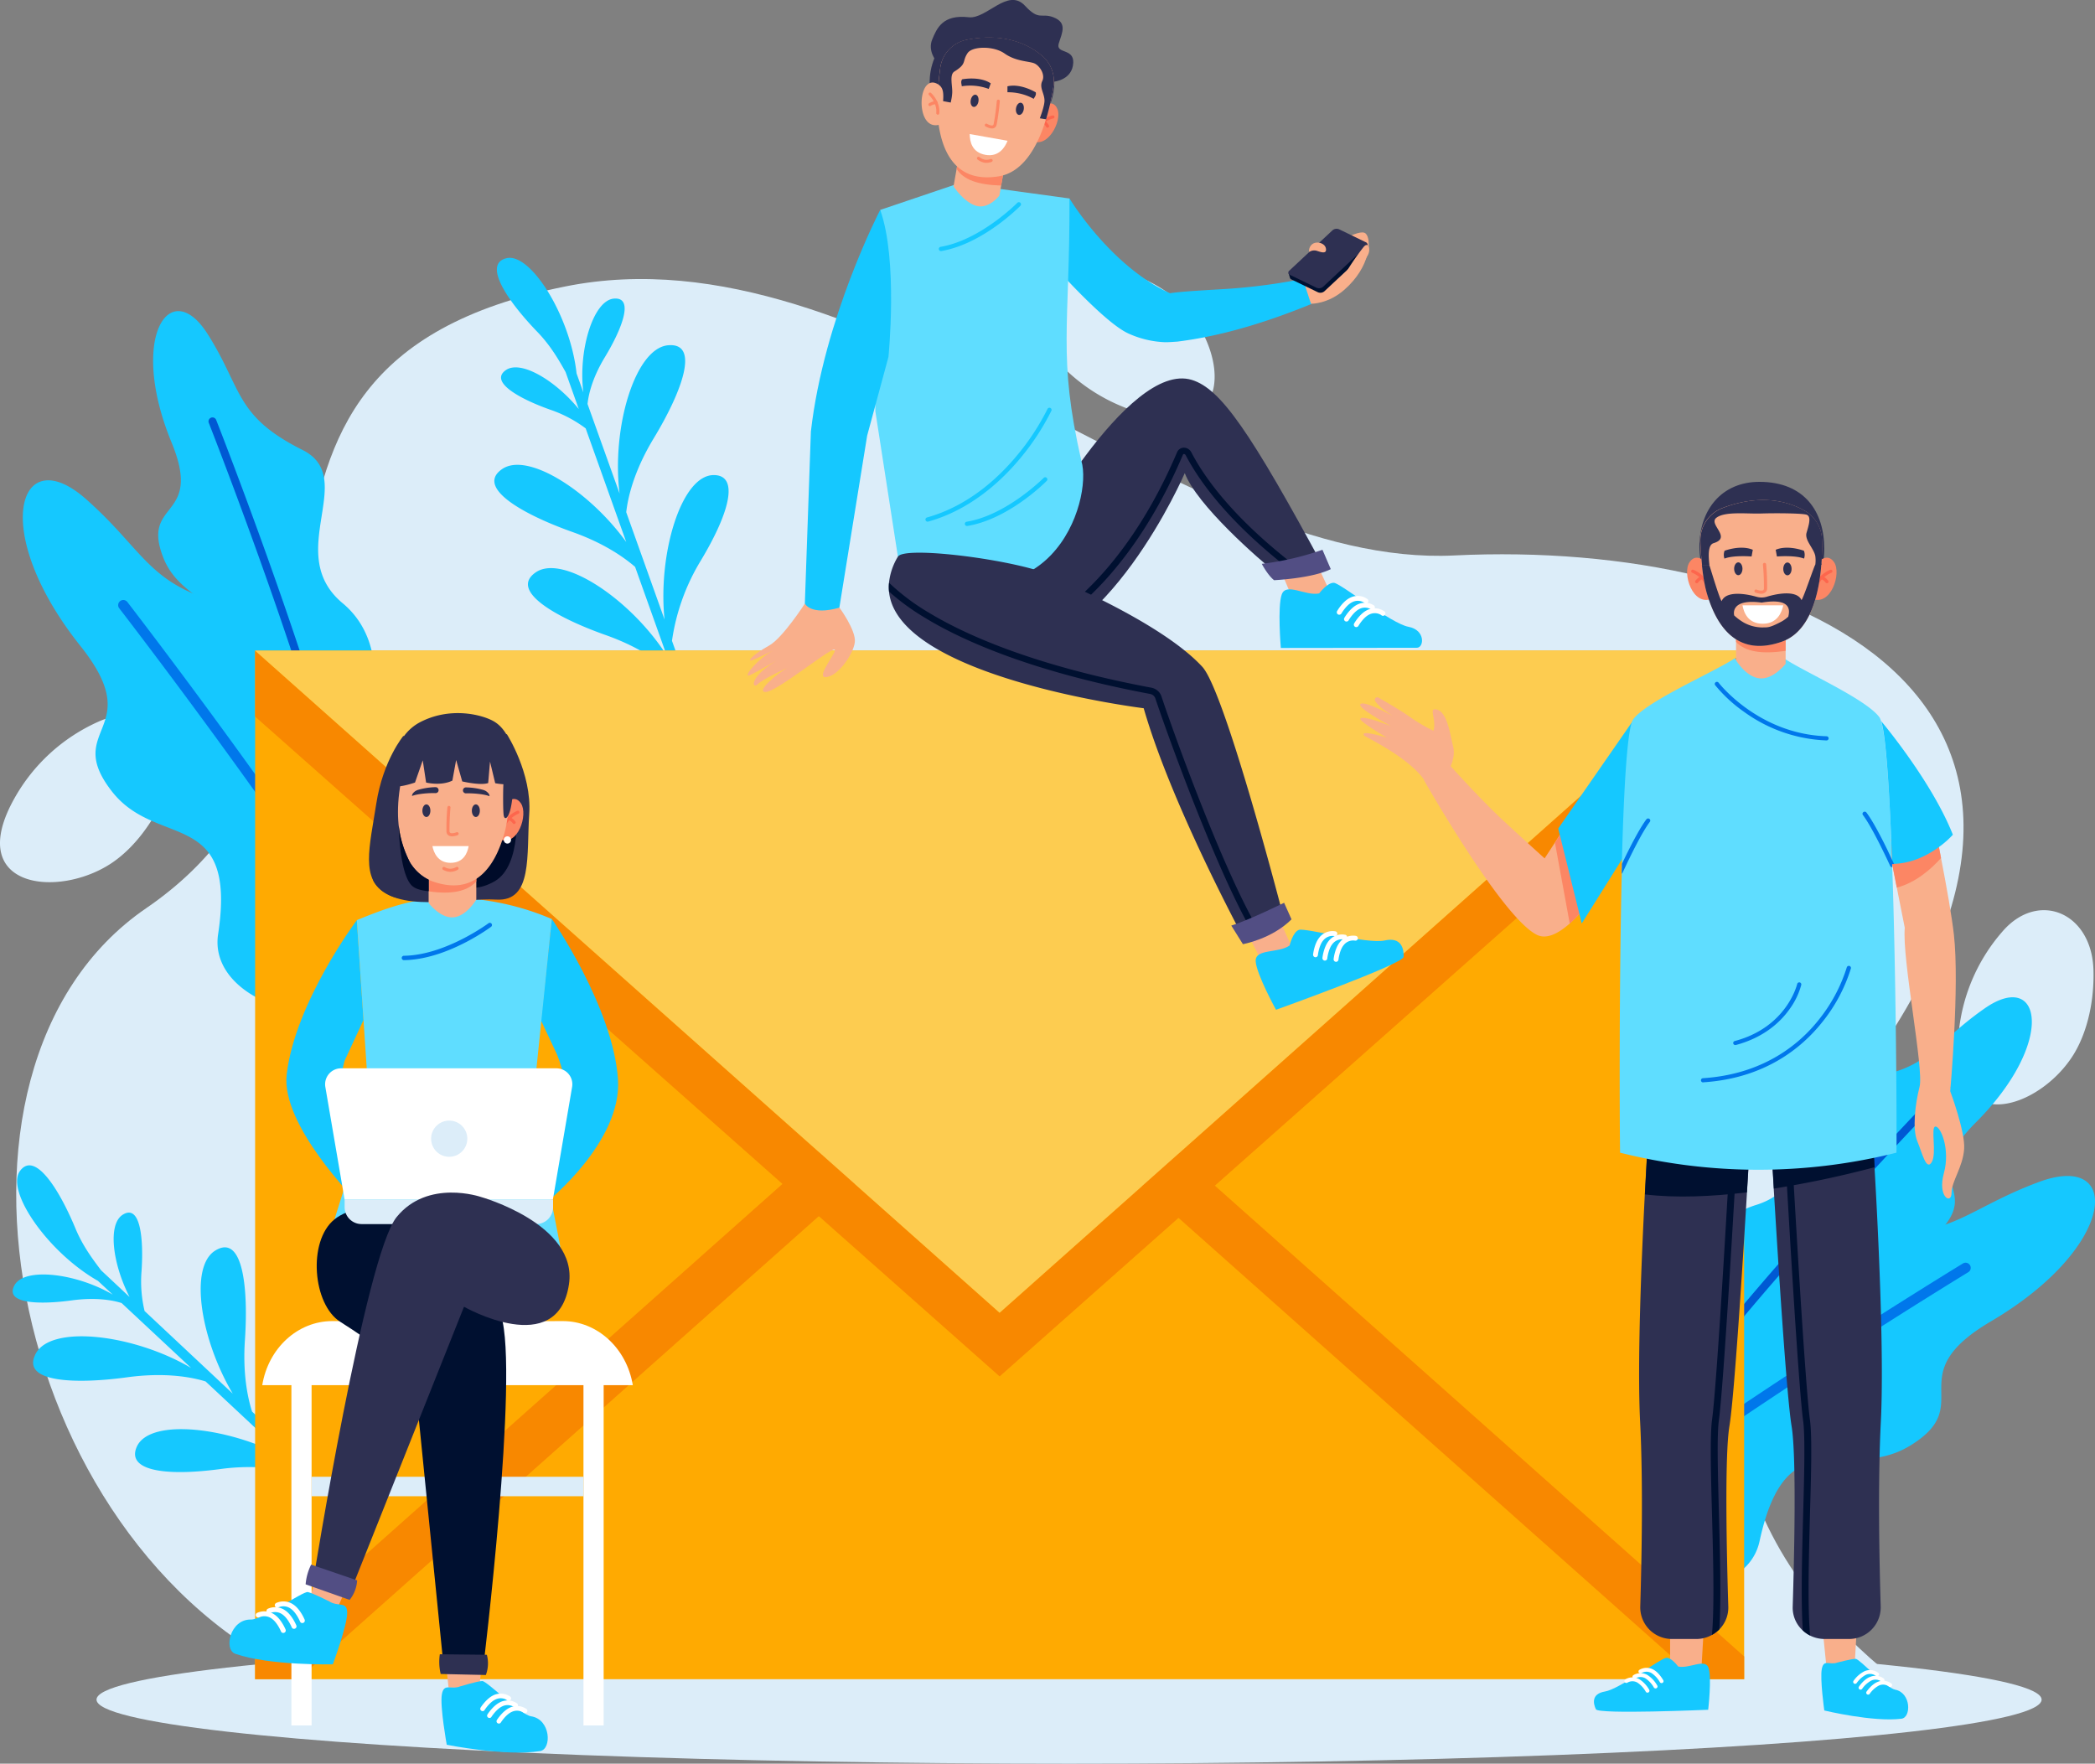 <svg xmlns="http://www.w3.org/2000/svg" viewBox="0 0 850 715.56"><rect x="0" y="0" width="850" height="715.56" fill="#808080" stroke="none"/><defs><style>.cls-1{isolation:isolate;}.cls-2{fill:#dcedf9;}.cls-3{fill:#15c8ff;}.cls-4{fill:#0059d3;}.cls-5{fill:#0077eb;}.cls-6{fill:#ffaa01;}.cls-7{fill:#f88800;}.cls-8{fill:#fdcc50;}.cls-9{fill:#f9af8b;}.cls-10{fill:#fff;}.cls-11{fill:#2e3052;}.cls-12{fill:#001030;}.cls-13{fill:#524e84;}.cls-14{fill:#1f2232;}.cls-15{mix-blend-mode:screen;}.cls-16{fill:#5fddff;}.cls-17{fill:#fc8664;}.cls-18{fill:#fd664d;}.cls-19{fill:#000b29;}</style></defs><g class="cls-1"><g id="Layer_2" data-name="Layer 2"><g id="Layer_1-2" data-name="Layer 1"><path class="cls-2" d="M771.49,683.2c-43.15-32.79-117-114.15-19.77-241.86C871.92,283.4,728,218.6,590,225.36,479,230.8,354.08,91.26,229.47,116.2c-165.41,33.1-58,175.54-170.16,252.28-95.64,65.44-54.58,264.85,69.9,314.72Z"/><path class="cls-2" d="M849.38,393.57c-.67-23.42-22.48-32.5-37-15.55a73.13,73.13,0,0,0-17.8,42.34c-3.34,41.75,33.19,29.65,46.84,7.3C847.2,418.12,849.72,405.41,849.38,393.57Z"/><path class="cls-2" d="M447.39,107.93c-23-4.36-36.56,15-23.11,32.87a73,73,0,0,0,37.55,26.44C501.91,179.43,497.9,141.15,479,123,470.91,115.31,459,110.13,447.39,107.93Z"/><path class="cls-2" d="M66.9,322.51c9.21-21.54-6.79-38.93-27.12-29.64a73.1,73.1,0,0,0-33.91,31c-20.53,36.52,17.71,40.84,39.47,26.27C54.62,343.89,62.24,333.4,66.9,322.51Z"/><ellipse class="cls-2" cx="433.75" cy="689.58" rx="394.59" ry="25.98"/><path class="cls-3" d="M801.6,455.46c-24.16,24.15,2.79,26.2-14.93,44.44-16.16,16.63-40,.44-38.42,41.05.35,8.88-6.12,15.47-15.18,18.85-14.93,5.55-29.52.41-38.52-9.8-.73-.82-1.42-1.68-2.07-2.57A35.19,35.19,0,0,1,688.22,513c4.1-10.14,11.37-20.13,24.24-24.11,30.21-9.33,13.44-49.34,39-51.1,30.79-2.12,31.89-13.41,53.74-28.63C828.35,393,834.35,422.74,801.6,455.46Z"/><path class="cls-4" d="M790.77,442.27c-.67.7-56.69,58.45-96.22,107.73-.73-.82-1.42-1.68-2.07-2.57,39.63-49.32,95.3-106.72,96-107.41a1.61,1.61,0,1,1,2.31,2.25Z"/><path class="cls-3" d="M807.81,536.09c-37.85,22.28-5,33.51-32.91,50.5-25.46,15.49-49.93-12.33-61,38.72-2.43,11.17-12.6,17.29-25,18.57-20.37,2.11-36.88-9-44.79-24.58-.65-1.26-1.23-2.56-1.76-3.88a45.29,45.29,0,0,1,5.8-44.25c8.37-11.31,20.63-21.4,37.94-22.2,40.61-1.9,32.62-57.1,65-51.06,39,7.28,44-6.42,76.12-18.34C861.21,466.94,859.1,505.89,807.81,536.09Z"/><path class="cls-5" d="M798.57,516.17c-1.06.65-89.39,54.51-154.46,103.13-.65-1.26-1.23-2.56-1.76-3.88,65.22-48.62,153-102.15,154.06-102.8a2.09,2.09,0,0,1,2.86.7A2.07,2.07,0,0,1,798.57,516.17Z"/><path class="cls-3" d="M69.63,179.57c13,31.59-12.67,23.1-3.34,46.76C74.79,247.9,103,242.15,85.92,279c-3.75,8.06-.32,16.63,6.74,23.24,11.63,10.87,27.08,11.76,39.32,5.81,1-.48,2-1,2.91-1.58a35.23,35.23,0,0,0,17.2-30.14c.12-10.95-2.74-23-13.08-31.6-24.28-20.25,6.61-50.71-16.27-62.17-27.6-13.82-24.27-24.66-38.56-47.13C69,111.62,52,136.75,69.63,179.57Z"/><path class="cls-4" d="M84.71,171.56c.35.91,29.79,75.79,47.27,136.5,1-.48,2-1,2.91-1.58-17.57-60.78-46.82-135.2-47.18-136.1a1.61,1.61,0,0,0-3,1.18Z"/><path class="cls-3" d="M32.64,262.1C60,296.43,25.31,295.17,45.33,321c18.25,23.57,51,6.33,43.17,58-1.73,11.3,5.58,20.65,16.68,26.27,18.27,9.24,37.66,4.78,50.62-7,1-.94,2.06-1.94,3-3a45.25,45.25,0,0,0,10.4-43.39c-3.78-13.56-11.62-27.36-27.5-34.3-37.25-16.28-10.06-65-42.43-70.9-39-7.14-38.82-21.73-64.55-44.33C7.47,178.43-4.48,215.57,32.64,262.1Z"/><path class="cls-5" d="M48.38,246.8c.77,1,64,82.84,107.42,151.5,1-.94,2.06-1.94,3-3C115.29,326.6,52.43,245.24,51.67,244.25a2.08,2.08,0,0,0-3.29,2.55Z"/><path class="cls-3" d="M217.38,232.21c11-7.56,38.67,11.08,53.12,33.71L257.68,230c-4.64-4-12.76-9.67-25.46-14.17-19.74-7-39.52-18-28.47-25.53,10.36-7.09,35.35,8.9,50.33,29.61l-16.46-46.11a51.9,51.9,0,0,0-14.39-7.58c-12.44-4.41-24.91-11.32-17.94-16.09,6.05-4.14,20,4.2,29.53,15.82l-5.34-15c-2.44-4.34-5.91-10.55-11.38-16.21-12.67-13.11-22.26-27.86-12.48-30s25.79,23.56,28.31,46.77l2.75,7.7c-2.13-16.89,3.94-37.33,12.4-38.06s3.14,12.53-3.7,23.82c-5.2,8.59-6.64,15.41-7,18.94l13,36.33c-3.3-26.75,6.31-59,19.71-60.16s5,19.87-5.88,37.79c-8.19,13.54-10.5,24.3-11.13,29.94l15.55,43.56c-2.76-26.43,6.7-58.51,19.88-58.62,10.17-.08,7.06,14.28-5.08,34.54A86,86,0,0,0,272.64,260L280,280.53a6.74,6.74,0,0,1-3.77,1.34l-2.91-8.16c-4.12-4-12.69-10.75-27.43-16C226.11,250.74,206.33,239.78,217.38,232.21Z"/><path class="cls-3" d="M120.29,536.56c-11.32,7.12-5.2,39.88,9.82,62.14l-27.85-26c-1.85-5.86-3.8-15.55-2.89-29,1.43-20.89-.76-43.41-12.1-36.27-10.63,6.68-5.89,36,7.16,58L58.66,531.91a51.77,51.77,0,0,1-1.23-16.21c.89-13.17-.49-27.36-7.63-22.86-6.21,3.9-4.1,20,2.77,33.38L41,515.38c-3-4-7.33-9.61-10.35-16.88-7-16.84-16.72-31.5-22.56-23.38s11.36,33,31.66,44.57l6,5.58C31.05,516.6,9.87,514,5.84,521.52s10.25,7.86,23.33,6.07c9.95-1.35,16.78,0,20.17,1.09L77.52,555c-23.23-13.66-56.66-17.66-63-5.83s16.25,12.47,37,9.64c15.68-2.14,26.48,0,31.9,1.68l33.79,31.59C94,579.06,60.83,575,55.49,587c-4.11,9.3,10.3,12.15,33.72,9.06a86.15,86.15,0,0,1,34.62,2.21l15.92,14.88a6.76,6.76,0,0,0,2.74-2.92l-6.34-5.93c-2-5.36-4.82-15.92-3.75-31.51C133.83,551.93,131.63,529.42,120.29,536.56Z"/><rect class="cls-6" x="103.51" y="263.97" width="604.14" height="417.32"/><polygon class="cls-7" points="707.63 263.98 707.63 290.74 405.58 558.45 103.52 290.74 103.52 263.98 405.56 532.62 707.63 263.98"/><polygon class="cls-7" points="347.38 479.94 121.01 681.28 103.51 681.28 103.51 670.65 334.37 465.31 347.38 479.94"/><polygon class="cls-7" points="707.65 672.06 707.65 681.28 688.57 681.28 462.2 479.94 475.21 465.31 707.65 672.06"/><polygon class="cls-8" points="103.5 263.96 405.57 532.62 707.64 263.96 103.5 263.96"/><polygon class="cls-9" points="532.65 225.3 540.36 241.8 524.07 242.05 517.78 227.04 532.65 225.3"/><path class="cls-3" d="M535.23,240.76s3.35-4.49,6-4.3S564.4,253,571.43,254.3s6.37,8.51,3.43,8.51c-8.47,0-55.19.07-55.19.07s-1.41-16.71.37-21.7S529.74,241.94,535.23,240.76Z"/><path class="cls-10" d="M546.57,252.14a1,1,0,0,1-.77-.09,1,1,0,0,1-.37-1.34c.09-.16,2.24-3.88,5.12-5.34a6.77,6.77,0,0,1,7,.33,1,1,0,0,1-1.18,1.58,4.81,4.81,0,0,0-4.9-.15c-2.35,1.19-4.28,4.52-4.3,4.56A1,1,0,0,1,546.57,252.14Z"/><path class="cls-10" d="M543.63,249.37a1,1,0,0,1-.77-.09,1,1,0,0,1-.36-1.34c.09-.16,2.23-3.88,5.12-5.34a6.75,6.75,0,0,1,7,.33,1,1,0,1,1-1.17,1.57,4.86,4.86,0,0,0-4.9-.14c-2.37,1.19-4.28,4.52-4.3,4.55A1,1,0,0,1,543.63,249.37Z"/><path class="cls-10" d="M550.54,254.39a1,1,0,0,1-.77-.09,1,1,0,0,1-.36-1.34c.09-.16,2.23-3.88,5.12-5.34a6.75,6.75,0,0,1,7,.33,1,1,0,1,1-1.17,1.57,4.86,4.86,0,0,0-4.9-.14c-2.37,1.19-4.28,4.52-4.3,4.55A1,1,0,0,1,550.54,254.39Z"/><path class="cls-11" d="M537.3,230.68,530.08,233l-4,.24-6.89.4c-9.12-7.2-33.7-28.9-38.49-41.69,0,0-31.64,73.57-75.37,73.57-2.84,0,4.66-36.61,11.79-44.22,0,0,40.31-75.13,66.45-67.16C495.25,157.74,507.09,174.78,537.3,230.68Z"/><path class="cls-12" d="M530.08,233l-4,.24c-26.82-20.31-39.25-37.52-45-48.54a.86.86,0,0,0-.74-.5.45.45,0,0,0-.41.33C467.09,214.8,451.68,233,441,242.86c-11.64,10.79-20.14,14.34-20.5,14.49l-.49-1.2-.49-1.19c.08,0,8.52-3.59,19.84-14.12,10.45-9.72,25.56-27.56,38.19-57.3a3,3,0,0,1,2.69-1.9,3.41,3.41,0,0,1,3.13,1.9C489.15,194.65,501.93,212.21,530.08,233Z"/><path class="cls-13" d="M511.93,228.76c1.15,2.14,3.12,5.17,5,6.64,0,0,15.45-.71,23-4.49l-3.37-7.85A115.8,115.8,0,0,1,511.93,228.76Z"/><path class="cls-3" d="M532.15,123.3c-22,9-39.52,13.44-54.47,15.3h0c-.19,0-3.7.29-5.06.24a39.29,39.29,0,0,1-15-3.63c-3.93-1.84-9.55-6.58-15.43-12.24-7.28-7-14.95-15.45-20.26-21.47-4.13-4.67-6.83-7.9-6.83-7.9,3.67-5.45,11.78-10.41,18.84-13.06,0,0,14.73,24.54,37.06,36.59,1.21.66,2.45,1.27,3.71,1.84,5.09-.83,18.85-1.45,24.81-1.88a240.17,240.17,0,0,0,29.38-4Z"/><path class="cls-9" d="M528.32,112.32s3.06-7.73,7.22-9.93,16-10,18.54-7.65,2,13.48-8.61,22.8c-6.77,5.95-13.58,5.69-13.58,5.69Z"/><path class="cls-12" d="M554.84,101.84l-17.49,16.33a2.51,2.51,0,0,1-2.65.4L524,113.39a1.17,1.17,0,0,1-.64-.66l0-.08-.53-1.79,2.84-1.08,27.51-10.45,1.49-.56.56,1.89,0,.13a.09.09,0,0,1,0,0A1.11,1.11,0,0,1,554.84,101.84Z"/><path class="cls-14" d="M553.14,99.33l-27.51,10.45,15.56-14.54a2.55,2.55,0,0,1,2.65-.4Z"/><path class="cls-11" d="M534.17,116.76l-10.72-5.19a1,1,0,0,1-.28-1.81l17.48-16.34a2.56,2.56,0,0,1,2.65-.4L554,98.21a1,1,0,0,1,.28,1.81l-17.48,16.34A2.56,2.56,0,0,1,534.17,116.76Z"/><g class="cls-15"><path class="cls-11" d="M535.47,113.83l-8.31-4a1,1,0,0,1-.28-1.81l13.6-12.7a2.54,2.54,0,0,1,2.65-.41l8.31,4a1,1,0,0,1,.27,1.82l-13.59,12.7A2.56,2.56,0,0,1,535.47,113.83Z"/></g><path class="cls-14" d="M555.24,100.84h0a.09.09,0,0,0,0,0Z"/><path class="cls-9" d="M535.25,98.48s2.49.39,2.74,2.53-2.06,1.29-3.55.81a3.66,3.66,0,0,0-3,.25C530.75,102.83,530.86,97.84,535.25,98.48Z"/><path class="cls-9" d="M546.38,110.1a99.08,99.08,0,0,1,6.9-9.93c2-2.33,3,1.06,1.65,3.42S550.87,110.77,546.38,110.1Z"/><path class="cls-16" d="M364.31,225.89l-8.66-55.83-.51-3.31.05-2.49,1.94-79.1,21.94-7.41,1.17-.4,4.93-1.67,3.91-1.32,23.17,3.19,3.77.52,1.33.18,16.57,2.28c.16,52.44-4.87,63.76,4.81,106.42C443.61,203,425.72,260,364.31,225.89Z"/><path class="cls-3" d="M376.65,211.61h0c17.35-4.85,30-16.82,37.57-26a98.61,98.61,0,0,0,12.38-19,.87.87,0,0,0-1.58-.72,96.58,96.58,0,0,1-12.17,18.63c-7.4,9-19.77,20.69-36.67,25.41a.87.87,0,1,0,.47,1.67Z"/><path class="cls-3" d="M396.37,212.54c15.08-4.14,27.75-16.85,28.32-17.44a.86.86,0,0,0,0-1.22.87.87,0,0,0-1.23,0c-.15.15-15.06,15.1-31.19,17.79a.87.87,0,1,0,.28,1.71A38.29,38.29,0,0,0,396.37,212.54Z"/><path class="cls-3" d="M385.7,101C400.77,96.84,413.41,84.09,414,83.5a.86.86,0,0,0,0-1.22.87.87,0,0,0-1.23,0c-.14.15-15,15.14-31.14,17.87a.85.85,0,0,0-.71,1,.86.86,0,0,0,1,.71A38.14,38.14,0,0,0,385.7,101Z"/><polygon class="cls-9" points="517.89 370.39 523.96 383.9 511.52 389.25 504.28 375.3 517.89 370.39"/><path class="cls-3" d="M523.23,383.61s1.27-5.46,3.79-6.34,27.82,5.87,34.8,4.3,7.79,3.71,7.67,6.65-51.78,21.47-51.78,21.47-7.89-14.34-8.24-19.63S518.66,386.89,523.23,383.61Z"/><path class="cls-10" d="M538.17,389.52a1,1,0,0,1-.75.22,1,1,0,0,1-.87-1.08c0-.18.5-4.45,2.57-6.94a6.77,6.77,0,0,1,6.51-2.48,1,1,0,1,1-.45,1.91,4.84,4.84,0,0,0-4.55,1.83c-1.68,2-2.12,5.85-2.12,5.89A1,1,0,0,1,538.17,389.52Z"/><path class="cls-10" d="M534.37,388.15a1,1,0,0,1-.74.22,1,1,0,0,1-.87-1.08c0-.18.49-4.45,2.56-6.94a6.75,6.75,0,0,1,6.51-2.48,1,1,0,0,1,.74,1.18,1,1,0,0,1-1.18.73,4.85,4.85,0,0,0-4.56,1.83c-1.69,2-2.11,5.85-2.12,5.89A1,1,0,0,1,534.37,388.15Z"/><path class="cls-10" d="M542.71,390a1,1,0,0,1-.74.23,1,1,0,0,1-.88-1.09c0-.18.5-4.45,2.57-6.94a6.77,6.77,0,0,1,6.51-2.48,1,1,0,0,1,.74,1.18,1,1,0,0,1-1.18.73,4.85,4.85,0,0,0-4.56,1.83c-1.69,2-2.11,5.85-2.12,5.89A1,1,0,0,1,542.71,390Z"/><path class="cls-11" d="M521,373c-1.29,1.47-5.28,3.69-9.61,5.63-.79.36-1.6.7-2.4,1-1.41.58-2.8,1.11-4.12,1.56,0,0-29.51-54.39-40.84-93.84,0,0-99.89-12.33-103.34-47.32a18.69,18.69,0,0,1,0-3.59,25.54,25.54,0,0,1,3.61-10.58c2.28-3.93,36.46-.1,54.94,5.08,0,0,50.07,19.51,68.58,39.61C497.21,280.76,521,373,521,373Z"/><path class="cls-12" d="M511.42,378.64c-.79.36-1.6.7-2.4,1-14.92-24.7-35.64-82.41-40.26-96.26a2.77,2.77,0,0,0-2.1-1.82c-48.53-9.12-76.5-21.85-91.41-30.93a96.06,96.06,0,0,1-14.53-10.59,18.69,18.69,0,0,1,0-3.59,88.65,88.65,0,0,0,16.19,12.15c14.72,8.9,42.33,21.41,90.25,30.42a5.34,5.34,0,0,1,4.08,3.54C475.83,296.46,496.64,354.42,511.42,378.64Z"/><path class="cls-13" d="M499.57,375.53l4.71,7.54S516,381,524,373L521,366.28S506.75,373.32,499.57,375.53Z"/><path class="cls-9" d="M340.59,246.54s6.8,9.22,6.24,14-6.72,13.76-11.64,14.19,5.65-11.55,3.16-11.16c-3,.47-23.41,17.19-27.71,17.19s5.06-7.77,8.71-9.73c0,0-9.65,4.31-11.89,6.55s-3.88-2.57,7.35-9.39c0,0-10.3,5.84-11,5.93-2.29.31,4.24-7.35,9.87-10.12,0,0-8.25,4-9.09,4-1.16,0,1.33-2.67,7.45-6.07,5.51-3.05,14.54-17.07,14.54-17.07Z"/><path class="cls-3" d="M357.12,85.17S334.24,129.11,329,175.08l-2.45,69.8s2.35,5,14,1.66l11.28-69.79,8.64-31.93S364.44,105.52,357.12,85.17Z"/><circle class="cls-11" cx="402.5" cy="33.25" r="25.28" transform="translate(256.42 409.77) rotate(-73.52)"/><path class="cls-11" d="M427.78,33.11s7.39-.7,7.67-7.7c.24-6-7.27-3.4-5.86-7.85S433.06,9.22,427.38,7c-5-1.91-5.69,1.61-11.55-4.71C408.91-5.13,400.3,7.79,393.09,7c-10.62-1.24-13,4.48-14.88,9.05s1.59,8.63,1.59,8.63Z"/><path class="cls-17" d="M422,43.88s4.88-4.57,7,.3-4.25,17-10.88,12.57Z"/><path class="cls-18" d="M420.41,53.06a.6.6,0,0,0,.66-.34c1.82-3.77,6.21-4.65,6.25-4.66a.6.6,0,0,0,.49-.72.62.62,0,0,0-.72-.49c-.2,0-5,1-7.13,5.34a.63.63,0,0,0,.29.82Z"/><path class="cls-18" d="M424.91,51.8a.62.62,0,0,0,.68-.85,5.78,5.78,0,0,0-2-2.24.62.62,0,0,0-.69,1,4.5,4.5,0,0,1,1.51,1.7A.62.62,0,0,0,424.91,51.8Z"/><path class="cls-9" d="M389.13,62.86l-2.26,12.77s4.26,6.55,9.33,7.91,9.28-4.2,9.28-4.2l2.17-12.28Z"/><path class="cls-17" d="M389.13,62.86l-1,5.66c2.78,4.45,8.75,6.49,18.07,6.76l1.45-8.22Z"/><path class="cls-9" d="M381.47,27.68a126,126,0,0,0-1.2,16.42c0,1.28.08,2.49.19,3.59,1,9.89,4.9,27.21,24.9,23.82,8.84-1.5,14.33-10.08,17.71-19.19a92,92,0,0,0,4.34-17.25,13.52,13.52,0,0,0-4.75-12.54c-10-8.26-22.14-8-30.38-6.38A13.48,13.48,0,0,0,381.47,27.68Z"/><path class="cls-11" d="M412.23,43.87c-.24,1.36.26,2.59,1.13,2.75s1.77-.83,2-2.2-.27-2.59-1.14-2.74S412.47,42.51,412.23,43.87Z"/><path class="cls-11" d="M393.85,40.62c-.24,1.36.27,2.59,1.13,2.75s1.77-.83,2-2.19-.27-2.6-1.13-2.75S394.09,39.26,393.85,40.62Z"/><path class="cls-11" d="M420.24,37.47s-6.07-3.74-11.49-2.45v2.41A21.48,21.48,0,0,1,419.4,40.1C419.93,39.09,420.47,38.65,420.24,37.47Z"/><path class="cls-11" d="M390.35,32.19s7-1.43,11.63,1.63l-.83,2.26A21.51,21.51,0,0,0,390.23,35C390.09,33.81,389.73,33.22,390.35,32.19Z"/><path class="cls-17" d="M401.82,52.05a6.56,6.56,0,0,1-2.12-.86.62.62,0,0,1,.66-1c.51.32,1.76.9,2.39.66.13,0,.3-.15.4-.51a92.39,92.39,0,0,0,1.28-9.36.62.62,0,0,1,.67-.55.6.6,0,0,1,.55.67,90,90,0,0,1-1.31,9.58A1.9,1.9,0,0,1,403.19,52,2.55,2.55,0,0,1,401.82,52.05Z"/><path class="cls-10" d="M408.79,57.11c-.93,2.4-3.39,6.7-8.94,5.72s-6.39-5.45-6.41-8.44Z"/><path class="cls-17" d="M399.36,66a6.52,6.52,0,0,1-2.81-1.35.62.62,0,0,1,.81-.93,5.25,5.25,0,0,0,2.22,1.07,5,5,0,0,0,2.32-.26.61.61,0,1,1,.45,1.14A6.09,6.09,0,0,1,399.36,66Z"/><path class="cls-11" d="M421.89,48c.9-2.42,1.93-5.57,1.89-7.28-.07-3-2.19-5.19-.89-7.87s-1.14-6.25-3.25-7.15-7.43-.71-12.07-4c-4.42-3.15-13.1-3-15-.14-2.32,3.46-.13,4.22-5.36,7.47-2.09,1.3-.7,5.88-.87,8.66a18.9,18.9,0,0,1-.47,3.24l-.13.68-5.41-1c.15-4.33.64-9.06,1.14-13a13.5,13.5,0,0,1,10.82-11.53c8.25-1.61,20.38-1.89,30.38,6.38a13.52,13.52,0,0,1,4.75,12.54,97.84,97.84,0,0,1-3,13.4Z"/><path class="cls-9" d="M382.3,43.44a22.72,22.72,0,0,0,.42-4.27c0-2-.25-3.79-2.06-4.93-1.45-.91-3.12-1.22-4.62.33-3.71,3.83-2.83,17.94,4.9,16.07Z"/><path class="cls-17" d="M380.25,46.46a.63.63,0,0,1-.39-.64c.41-4.16-2.88-7.19-2.91-7.22a.63.63,0,0,1-.05-.87.61.61,0,0,1,.87,0c.16.14,3.79,3.47,3.32,8.26a.63.63,0,0,1-.68.56Z"/><path class="cls-17" d="M377.07,43a.65.65,0,0,1-.28-.21.61.61,0,0,1,.14-.86,5.51,5.51,0,0,1,2.83-.9.62.62,0,0,1,.65.58.63.63,0,0,1-.59.65,4.5,4.5,0,0,0-2.17.66A.61.61,0,0,1,377.07,43Z"/><path class="cls-9" d="M663.89,336.67s-8.32,15.79-18.12,28.29a74.66,74.66,0,0,1-8.88,9.72c-4.82,4.26-9.51,6.49-13.34,4.6-14.19-7-45.83-62.79-45.83-62.79l7.79-9.05s14.08,15.93,24.38,25.46c9.5,8.79,16.8,15.36,16.8,15.36,1.31-2,2.71-4.11,4.17-6.38s3.15-5,4.79-7.59c11.86-19.08,26.13-39.94,26.13-39.94Z"/><path class="cls-9" d="M587.58,312.91s3.21-5.27,2-10-2.45-15.4-7.61-15.11c-1.88.11.87,4.57-.39,8.7a69,69,0,0,1-9.23-5.4c-3.25-2.4-10-6.3-13.12-8.09a1,1,0,0,0-1.35,1.3c.81,1.36,2.77,3.39,7.31,6.23,0,0-11.28-6.32-13.17-4.93s12.36,9,12.36,9-11.51-4.66-12.45-3c-.57,1,10.71,7.66,10.71,7.66s-11.21-3.46-9.13-.83c.61.76,21.91,10.4,26.35,21.59C579.83,320.13,586,316.74,587.58,312.91Z"/><path class="cls-17" d="M645.77,365a74.66,74.66,0,0,1-8.88,9.72l-6-32.8c1.55-2.41,3.15-5,4.79-7.59Z"/><path class="cls-3" d="M662.22,292.88l-30,43.26,9.54,38.54,23.53-37.54S669.71,312,662.22,292.88Z"/><polygon class="cls-9" points="677.61 662.99 677.61 676.65 690.35 676.45 691.19 661.98 677.61 662.99"/><path class="cls-11" d="M710,463.48c-.09,1.62-.53,9.41-1.2,20.28-1.79,29.85-5.15,82.89-7.12,94.81-2,12.22-1.11,52.32-.46,73.3a12.62,12.62,0,0,1-3.61,9.2,13.38,13.38,0,0,1-3,2.25,13.09,13.09,0,0,1-6.4,1.66H678.5a12.84,12.84,0,0,1-13-13.11c.54-17.74,1.21-50.11-.06-75.11-1.21-23.8.55-65.91,1.91-92.16h0c.55-10.48,1-18.41,1.22-21.66Z"/><path class="cls-12" d="M668.61,462.94l41.36.54c-.09,1.62-.53,9.41-1.2,20.28-14,1.69-28.67,2.39-41.38.84C667.94,474.12,668.41,466.19,668.61,462.94Z"/><path class="cls-12" d="M697.42,614.45c.36,13.42.74,27.29.49,38.48-.07,3.14-.18,5.83-.33,8.13a12.48,12.48,0,0,1-3,2.26c.24-2.67.43-6.09.52-10.45.25-11.12-.13-25-.49-38.35-.45-16.36-.86-31.82,0-38.4,2-14.4,6.43-92.45,7.59-113.29l2.78.12c-1.16,20.82-5.61,99-7.61,113.53C696.56,582.84,697,598.2,697.42,614.45Z"/><path class="cls-3" d="M680.87,676.14s-2.64-3.64-4.8-3.53S657,685.33,651.22,686.28s-4.72,5.09-3.72,7.22,45.56.19,45.56.19,1.51-13,.15-17S685.32,677.17,680.87,676.14Z"/><path class="cls-10" d="M671.46,685a.82.82,0,0,0,.63-.06.77.77,0,0,0,.32-1.06,12.15,12.15,0,0,0-4.07-4.34,5.62,5.62,0,0,0-5.66.13.78.78,0,0,0-.19,1.1.81.81,0,0,0,1.11.18,4,4,0,0,1,4,0,10.78,10.78,0,0,1,3.41,3.7A.81.81,0,0,0,671.46,685Z"/><path class="cls-10" d="M673.89,682.84a.82.82,0,0,0,.63-.05.78.78,0,0,0,.32-1.07c-.07-.12-1.74-3.13-4.06-4.34a5.63,5.63,0,0,0-5.67.14.78.78,0,0,0-.19,1.09.82.82,0,0,0,1.12.19,4,4,0,0,1,4,0,10.76,10.76,0,0,1,3.42,3.7A.78.78,0,0,0,673.89,682.84Z"/><path class="cls-10" d="M668.19,686.72a.82.82,0,0,0,.63-.06.78.78,0,0,0,.32-1.06,12.15,12.15,0,0,0-4.07-4.34,5.59,5.59,0,0,0-5.66.13.78.78,0,0,0-.19,1.1.81.81,0,0,0,1.11.18,4,4,0,0,1,4,0,10.67,10.67,0,0,1,3.41,3.7A.78.78,0,0,0,668.19,686.72Z"/><polygon class="cls-9" points="739.69 662.99 741.07 676.63 752.44 676.45 753.27 661.98 739.69 662.99"/><path class="cls-11" d="M763.11,576.76c-1.27,25-.6,57.37-.05,75.11a12.85,12.85,0,0,1-13,13.11h-9.71a13.36,13.36,0,0,1-6-1.41,13,13,0,0,1-2.94-2.07,12.47,12.47,0,0,1-4.06-9.63c.65-21,1.56-61.08-.46-73.3s-5.46-66.79-7.24-96.33c-.58-9.86-1-16.92-1.09-18.66l41.44.54c.12,2.1.31,5.34.54,9.45C761.93,497.19,764.52,549.22,763.11,576.76Z"/><path class="cls-12" d="M760.59,473.57a411.87,411.87,0,0,1-40.89,8.67c-.58-9.86-1-16.92-1.09-18.66l41.44.54C760.17,466.22,760.36,469.46,760.59,473.57Z"/><path class="cls-12" d="M733.87,652.87c.1,4.49.29,8,.54,10.69a12.7,12.7,0,0,1-2.95-2.06c-.17-2.4-.3-5.23-.37-8.57-.24-11.19.13-25.06.5-38.48.44-16.25.85-31.61,0-38-2-14.5-6.45-92.75-7.61-113.55l2.78-.12c1.16,20.81,5.6,98.91,7.59,113.31.91,6.58.49,22,0,38.4C734,627.91,733.63,641.75,733.87,652.87Z"/><path class="cls-3" d="M745.5,674.53s5.8-1.52,7.4-1.49,12.35,11.81,16,12.5c6.56,1.26,6.57,11.29,2.58,11.79-11.55,1.44-31.31-3.34-31.31-3.34s-1.82-12.87-1-16.92S742.27,675.72,745.5,674.53Z"/><path class="cls-10" d="M755.06,685.52a.81.81,0,0,1-.62-.11.79.79,0,0,1-.22-1.09c.09-.12,2-3,4.48-3.94a5.6,5.6,0,0,1,5.62.67.76.76,0,0,1,.08,1.1.79.79,0,0,1-1.12.08,4,4,0,0,0-4-.4,10.74,10.74,0,0,0-3.76,3.37A.8.8,0,0,1,755.06,685.52Z"/><path class="cls-10" d="M752.85,683.15a.85.85,0,0,1-.62-.11A.78.78,0,0,1,752,682a12.2,12.2,0,0,1,4.47-3.94,5.61,5.61,0,0,1,5.63.66.78.78,0,0,1,.08,1.11.81.81,0,0,1-1.13.08,4,4,0,0,0-4-.4,10.74,10.74,0,0,0-3.76,3.36A.78.78,0,0,1,752.85,683.15Z"/><path class="cls-10" d="M758.15,687.54a.81.81,0,0,1-.62-.11.78.78,0,0,1-.22-1.09c.09-.12,2.05-3,4.48-3.94a5.56,5.56,0,0,1,5.62.67.77.77,0,0,1,.08,1.1.81.81,0,0,1-1.13.08,4,4,0,0,0-4-.4,10.74,10.74,0,0,0-3.76,3.36A.78.78,0,0,1,758.15,687.54Z"/><path class="cls-16" d="M769.45,467.67a230.41,230.41,0,0,1-112.14,0c-.2-13.67-.39-68.33.68-113.18,0-.89,0-1.76.07-2.64l0-1.29v-.07c0-.56,0-1.11,0-1.66.8-29.59,2.19-53.74,4.58-57h0c5.57-7.51,33.57-19.48,41.32-24.83.65,1,4.46,6.67,9.45,7.09,5.49.47,10.36-5.85,10.36-5.85v-1.19c7.78,5.34,33.15,16.43,38.72,23.91C768.65,299.19,769.71,444.38,769.45,467.67Z"/><path class="cls-5" d="M669.4,333.43c-3.21,4.25-7.9,13.9-10,18.35-.29.61-.53,1.13-.71,1.52s-.37.81-.38.83a.83.83,0,0,1-.31.36c0-.89,0-1.76.07-2.64l0-1.29v-.07c.43-.91.94-2,1.51-3.15,2.4-4.89,5.82-11.49,8.41-14.92a.87.87,0,0,1,1.21-.18A.84.84,0,0,1,669.4,333.43Z"/><path class="cls-5" d="M741.06,300.41h0a60.79,60.79,0,0,1-33.35-11.53A58.13,58.13,0,0,1,695.9,278a.82.82,0,0,1,.18-1.18.87.87,0,0,1,1.21.17c.16.21,16.2,20.86,43.8,21.73a.86.86,0,0,1,.84.87A.87.87,0,0,1,741.06,300.41Z"/><path class="cls-5" d="M691,439.15a.85.85,0,0,1-.05-1.7c24.39-1.57,39-13.68,46.86-23.56a65.09,65.09,0,0,0,11.48-21.38.87.87,0,0,1,1.06-.61.85.85,0,0,1,.62,1,65.46,65.46,0,0,1-11.75,21.95c-8.13,10.18-23.09,22.66-48.16,24.27Z"/><path class="cls-5" d="M704.06,424a.86.86,0,0,1-.83-.63.84.84,0,0,1,.61-1c21.2-5.62,25.29-23,25.33-23.14a.87.87,0,0,1,1-.65.85.85,0,0,1,.66,1,30,30,0,0,1-4.86,10c-3.49,4.88-10.1,11.33-21.71,14.41A.91.91,0,0,1,704.06,424Z"/><path class="cls-9" d="M796.91,466.16c-.53,7.44-5.09,13-5.11,17.85s-5.79,1.7-3.12-8-1.29-19-3.4-18.94.67,10.9-1.55,14.49-3.9-3.95-5.85-8.61c-2-4.84-.89-14.88.94-22s-7.16-51.89-6-64.53l-3.25-16.39-1.89-9.56-.36-10,17.33-6.73c.66,3.2,1.33,6.52,2,9.86.29,1.47.58,3,.86,4.42,2.32,11.95,4.4,23.72,5.25,31.26,2.34,20.88-1.5,63.45-1.5,63.45S797.41,459.19,796.91,466.16Z"/><path class="cls-17" d="M787.52,348.13c-3.91,4.38-10.16,9.95-17.93,12l-1.89-9.56-.36-10,17.33-6.73c.66,3.2,1.33,6.52,2,9.86C787,345.18,787.24,346.66,787.52,348.13Z"/><path class="cls-3" d="M792.33,338.67a36.49,36.49,0,0,1-5.67,5c-4.37,3.21-11,6.78-18.95,6.84-1-27.65-2.37-51-4.42-57.88C767,297.09,784.51,318.87,792.33,338.67Z"/><path class="cls-5" d="M755.82,330.65c3.21,4.25,7.9,13.9,10,18.35.29.62.52,1.13.71,1.52l.38.83a.85.85,0,0,0,.79.5h0c0-.43,0-.86,0-1.29h.76l-.8-1.72c-.51-1.09-1.21-2.57-2-4.26-2.39-4.9-5.81-11.5-8.4-14.93a.88.88,0,0,0-1.21-.17A.83.83,0,0,0,755.82,330.65Z"/><path class="cls-11" d="M740.15,222.61c0,15-9.42,25.3-24.71,25.3s-25.94-11.1-25.94-26.08,9-26.33,24.34-26.33C732.18,195.5,740.15,207.63,740.15,222.61Z"/><path class="cls-17" d="M736.71,229.06s4.25-5.55,7.41-1-1.31,18.14-9,14.83Z"/><path class="cls-18" d="M736.77,238.74a.65.65,0,0,0,.63-.47c1.2-4.18,5.62-5.88,5.66-5.89a.64.64,0,0,0,.38-.83.65.65,0,0,0-.84-.37c-.2.08-5.08,1.93-6.46,6.75a.64.64,0,0,0,.45.79Z"/><path class="cls-18" d="M741.23,236.63a.65.65,0,0,0,.36-.1.63.63,0,0,0,.19-.88,5.87,5.87,0,0,0-2.45-1.94.66.66,0,0,0-.86.32.64.64,0,0,0,.33.85,4.59,4.59,0,0,1,1.88,1.46A.67.67,0,0,0,741.23,236.63Z"/><path class="cls-17" d="M692.93,229.06s-4.25-5.55-7.41-1,1.31,18.14,9.05,14.83Z"/><path class="cls-18" d="M692.88,238.74a.64.64,0,0,1-.63-.47c-1.2-4.18-5.63-5.88-5.67-5.89a.64.64,0,0,1-.38-.83.65.65,0,0,1,.84-.37c.21.08,5.09,1.93,6.47,6.75a.65.65,0,0,1-.46.79Z"/><path class="cls-18" d="M688.41,236.63a.64.64,0,0,1-.35-.1.63.63,0,0,1-.2-.88,6,6,0,0,1,2.45-1.94.67.67,0,0,1,.87.32.64.64,0,0,1-.33.85,4.67,4.67,0,0,0-1.89,1.46A.65.65,0,0,1,688.41,236.63Z"/><path class="cls-9" d="M704.36,254.43v13.48s4.11,6.86,9.66,7.33,10.46-5.91,10.46-5.91V255.38Z"/><path class="cls-17" d="M704.36,254.43v6c3.73,4,10.34,5.06,20.12,3.64v-8.67Z"/><path class="cls-9" d="M739,228.63a80.85,80.85,0,0,1-1.12,8.87c-1.84,9.94-6,19.71-15,22.85-20.27,7.09-27.52-10-30.42-19.88-.31-1.1-.6-2.32-.85-3.64-.46-2.36-.82-5-1.1-7.66-.33-3.23-.55-6.49-.69-9.36A14,14,0,0,1,699,206.05c8.31-3.13,20.94-5.61,32.9,1a14,14,0,0,1,7.3,12C739.28,221.77,739.24,225.07,739,228.63Z"/><path class="cls-11" d="M736.47,229.17c-.68,1.22-4.48,12.7-5.54,14.31-2.39-5.16-13.95-1.41-13.95-1.41a7.48,7.48,0,0,1-2.24.35,7.34,7.34,0,0,1-2.18-.33l-.06,0s-11.7-3.59-14,1.82c-1.07-1.6-4.37-12.87-5-14.72h-3c.28,2.66.64,5.3,1.1,7.66.25,1.32.54,2.54.85,3.64,2.9,9.93,10.15,27,30.42,19.88,9-3.14,13.11-12.91,15-22.85a80.85,80.85,0,0,0,1.12-8.87Zm-10.9,21h0a13.11,13.11,0,0,1-2.73,2c-5.13,2.72-5.69,2.31-7.72,2.4a15.66,15.66,0,0,1-7.79-2.08,22.72,22.72,0,0,1-3.71-2.77s-2.08-7,11.15-5.23C728,242.29,725.79,248.81,725.57,250.17Z"/><path class="cls-11" d="M723.52,230.82c0,1.44.75,2.6,1.69,2.6s1.69-1.16,1.69-2.6-.76-2.61-1.69-2.61S723.52,229.38,723.52,230.82Z"/><path class="cls-11" d="M703.59,230.76c0,1.44.76,2.61,1.69,2.61s1.69-1.17,1.69-2.61-.76-2.6-1.69-2.6S703.59,229.32,703.59,230.76Z"/><path class="cls-11" d="M731.91,223.46s-6.48-2.51-11.46-.4l.5,2.72s7.32-.61,11,.86A4.64,4.64,0,0,0,731.91,223.46Z"/><path class="cls-11" d="M699.7,223.46s6.48-2.51,11.46-.4l-.5,2.72s-7.31-.61-11,.86A4.64,4.64,0,0,1,699.7,223.46Z"/><path class="cls-17" d="M714.6,240.9a7,7,0,0,1-2.37-.49.64.64,0,0,1-.36-.83.65.65,0,0,1,.85-.35c.59.23,2,.6,2.63.24a.72.72,0,0,0,.32-.6,95.22,95.22,0,0,0-.4-9.8.65.65,0,0,1,1.3-.11,91.16,91.16,0,0,1,.4,10,2,2,0,0,1-1,1.57A2.86,2.86,0,0,1,714.6,240.9Z"/><path class="cls-10" d="M723.52,245.59c-.54,2.64-2.31,7.48-8.29,7.48s-7.68-4.43-8.26-7.48Z"/><path class="cls-11" d="M690.55,229.17h3c-.32-2.91-.79-8,1.65-8.78,7.72-2.32-2.28-7.67,1.2-10.33s12.15-1.53,18.18-1.72,15.82-.1,18.19.43,1.07,4.39.2,7.38,2.91,6.29,3.54,9.39a12.82,12.82,0,0,1,0,3.63h2.47c.29-3.76.34-7.27.29-10.11a14,14,0,0,0-7.29-12c-12-6.65-24.6-4.17-32.91-1a14,14,0,0,0-9.17,13.76C690,222.68,690.22,225.94,690.55,229.17Z"/><path class="cls-10" d="M256.75,562H106.4c2.48-15.09,14.45-26,28.39-26l46.79.13,46.78-.13C242.3,536,254.27,547,256.75,562Z"/><rect class="cls-10" x="118.23" y="559.88" width="8.19" height="140.18"/><rect class="cls-10" x="236.73" y="559.88" width="8.19" height="140.18"/><rect class="cls-2" x="126.42" y="599.16" width="110.32" height="7.9"/><path class="cls-3" d="M144.77,373.33S119.66,406.82,116.31,436c-2.36,20.63,28.46,51.45,28.46,51.45l10.61-5.28L144.8,458.33c-3.77-11.61-8.4-16.21-5-27.93l7.67-16.52Z"/><path class="cls-3" d="M223.89,372.82s24.79,35.71,26.84,65c1.77,25.29-28.57,49.62-28.57,49.62l-8.76-4.36L225.53,459c3.77-11.62,5.56-18.63.42-31.27l-6.51-13.86Z"/><path class="cls-16" d="M149.88,449.59l-16.64,53s72.06,9.19,94.1,3.25l-11.2-57.67,7.75-75.3A107.27,107.27,0,0,0,190,364.53c-17-1.23-27.81,1.58-45.23,8.8Z"/><path class="cls-5" d="M167.9,389.29c15.89-1.86,30.69-12.78,31.36-13.28a.89.89,0,0,0,.18-1.24.87.87,0,0,0-1.24-.18c-.18.12-17.58,13-34.32,13.19a.89.89,0,0,0,0,1.78A38.38,38.38,0,0,0,167.9,389.29Z"/><polygon class="cls-9" points="180.71 672.98 182 684.67 194.44 684.95 195.48 675.25 180.71 672.98"/><path class="cls-12" d="M178.75,487.61s-32.19-1.76-43.1,7.16-8.71,34.53,2.4,41.52,30,20.73,30,20.73l12,119.77,15.92.54S210.73,557,203.29,533.72,178.75,487.61,178.75,487.61Z"/><path class="cls-11" d="M197.53,671.38a13.32,13.32,0,0,1-.41,8.21l-18.32-.41a21.11,21.11,0,0,1-.35-8Z"/><path class="cls-10" d="M224.32,486.71h-84.5L132,441a6.48,6.48,0,0,1,6.39-7.56h87.35a6.47,6.47,0,0,1,6.38,7.56Z"/><path class="cls-2" d="M217.53,496.64H146.7a6.88,6.88,0,0,1-6.88-6.88v-3.05H224.4v3.05A6.87,6.87,0,0,1,217.53,496.64Z"/><path class="cls-2" d="M189.6,462a7.34,7.34,0,1,1-7.34-7.34A7.34,7.34,0,0,1,189.6,462Z"/><polygon class="cls-9" points="127.89 640.09 125.14 651.66 136.29 653.87 140.84 643.54 127.89 640.09"/><path class="cls-11" d="M195.11,485.63s-21.56-7.43-34.2,8.18S127.1,641.25,127.1,641.25l14.51,6,46.65-117.07s38,21.67,42.59-9.14C234.49,496.64,195.11,485.63,195.11,485.63Z"/><path class="cls-13" d="M144.9,641.19a13.78,13.78,0,0,1-3.05,7.92L124,642.8a21.93,21.93,0,0,1,2.24-8Z"/><path class="cls-3" d="M133.65,649.76s-6.76-3.43-8.75-3.82-18.44,11.27-23.09,11.15c-8.45-.2-11.16,12.2-6.35,13.89,13.88,4.88,39.58,4.28,39.58,4.28s5.71-15.43,5.82-20.64S137.32,652.09,133.65,649.76Z"/><path class="cls-10" d="M118.88,660.78a1.05,1.05,0,0,0,.8,0,1,1,0,0,0,.56-1.29c-.07-.17-1.74-4.2-4.47-6.07a7.13,7.13,0,0,0-7.14-.69,1,1,0,0,0-.39,1.35,1,1,0,0,0,1.37.4,5,5,0,0,1,5,.56c2.23,1.53,3.73,5.14,3.74,5.17A1,1,0,0,0,118.88,660.78Z"/><path class="cls-10" d="M122.25,658.44a1.05,1.05,0,0,0,.8,0,1,1,0,0,0,.56-1.29c-.07-.17-1.74-4.2-4.47-6.07a7.08,7.08,0,0,0-7.13-.69,1,1,0,0,0-.4,1.35,1,1,0,0,0,1.37.4,5,5,0,0,1,5,.56c2.24,1.54,3.73,5.14,3.74,5.17A1,1,0,0,0,122.25,658.44Z"/><path class="cls-10" d="M114.52,662.45a1,1,0,0,0,.8,0,1,1,0,0,0,.56-1.28c-.07-.17-1.74-4.2-4.47-6.07a7.07,7.07,0,0,0-7.14-.69,1,1,0,0,0-.39,1.34,1,1,0,0,0,1.37.4,5.08,5.08,0,0,1,5,.57c2.24,1.53,3.73,5.13,3.74,5.17A1,1,0,0,0,114.52,662.45Z"/><path class="cls-3" d="M186.8,684.18s6.92-2.1,8.86-2.14,15.44,13.64,19.83,14.31c8,1.21,8.45,13.31,3.66,14.1-13.85,2.28-37.89-2.56-37.89-2.56s-2.8-15.44-2-20.35S183,685.76,186.8,684.18Z"/><path class="cls-10" d="M198.84,697a1,1,0,0,1-.75-.11.93.93,0,0,1-.31-1.3c.09-.15,2.33-3.66,5.21-5a6.76,6.76,0,0,1,6.81.54.93.93,0,0,1,.15,1.33,1,1,0,0,1-1.36.15,4.79,4.79,0,0,0-4.8-.3c-2.34,1.06-4.35,4.2-4.37,4.23A.92.92,0,0,1,198.84,697Z"/><path class="cls-10" d="M196.07,694.22a.91.91,0,0,1-.75-.11.93.93,0,0,1-.32-1.3c.1-.15,2.33-3.65,5.21-5a6.76,6.76,0,0,1,6.81.54.93.93,0,0,1,.15,1.33,1,1,0,0,1-1.35.15,4.83,4.83,0,0,0-4.8-.3c-2.36,1.07-4.36,4.2-4.38,4.23A.92.92,0,0,1,196.07,694.22Z"/><path class="cls-10" d="M202.66,699.27a1,1,0,0,1-.75-.11.93.93,0,0,1-.31-1.3c.09-.15,2.32-3.66,5.2-5a6.75,6.75,0,0,1,6.82.54.94.94,0,0,1,.15,1.33,1,1,0,0,1-1.36.14,4.86,4.86,0,0,0-4.8-.3c-2.36,1.07-4.35,4.21-4.37,4.24A1,1,0,0,1,202.66,699.27Z"/><path class="cls-11" d="M205.6,297.81s10.25,15.87,9.12,32.4,1.51,35.62-13.28,34.78-41.18,5.93-49.57-6.95S205.6,297.81,205.6,297.81Z"/><path class="cls-19" d="M209.4,327s2.66,24-8.71,30.56-19.61-.77-19.61-.77S205.05,323.38,209.4,327Z"/><path class="cls-17" d="M162.16,326.88s-4.08-5.45-7.12-.94,1.26,17.79,8.69,14.55Z"/><path class="cls-18" d="M162.11,336.38a.63.63,0,0,1-.61-.46c-1.15-4.1-5.4-5.77-5.44-5.78a.63.63,0,1,1,.44-1.18c.2.08,4.89,1.89,6.21,6.62a.63.63,0,0,1-.43.78Z"/><path class="cls-18" d="M157.82,334.31a.59.59,0,0,1-.34-.1.62.62,0,0,1-.19-.87,5.81,5.81,0,0,1,2.36-1.9.63.63,0,0,1,.83.32.63.63,0,0,1-.32.83,4.66,4.66,0,0,0-1.82,1.43A.61.61,0,0,1,157.82,334.31Z"/><path class="cls-17" d="M204.24,326.88s4.08-5.45,7.12-.94-1.26,17.79-8.69,14.55Z"/><path class="cls-18" d="M204.29,336.38a.63.63,0,0,0,.61-.46c1.15-4.1,5.4-5.77,5.45-5.78a.64.64,0,0,0,.36-.81.63.63,0,0,0-.81-.37c-.2.08-4.88,1.89-6.21,6.62a.64.64,0,0,0,.43.78Z"/><path class="cls-18" d="M208.59,334.31a.63.63,0,0,0,.34-.1.63.63,0,0,0,.18-.87,5.82,5.82,0,0,0-2.35-1.9.63.63,0,0,0-.52,1.15,4.66,4.66,0,0,1,1.82,1.43A.62.62,0,0,0,208.59,334.31Z"/><path class="cls-9" d="M193.25,351.77V365s-3.94,6.73-9.27,7.19-10.07-5.8-10.07-5.8V352.7Z"/><path class="cls-17" d="M193.25,351.77v5.86c-3.58,4-9.93,5.38-19.33,4V352.7Z"/><path class="cls-9" d="M207.19,317.81a127.74,127.74,0,0,1-1.71,16.7c-.25,1.28-.52,2.49-.83,3.57-2.78,9.74-9.74,26.45-29.23,19.49-8.61-3.07-12.59-12.66-14.37-22.41a93.76,93.76,0,0,1-1.3-18.09,13.79,13.79,0,0,1,7-11.74c11.5-6.52,23.64-4.09,31.63-1A13.74,13.74,0,0,1,207.19,317.81Z"/><path class="cls-11" d="M174.62,328.92c0,1.41-.73,2.56-1.62,2.56s-1.63-1.15-1.63-2.56.73-2.56,1.63-2.56S174.62,327.51,174.62,328.92Z"/><path class="cls-11" d="M194.69,328.92c0,1.41-.73,2.56-1.63,2.56s-1.62-1.15-1.62-2.56.72-2.56,1.62-2.56S194.69,327.51,194.69,328.92Z"/><path class="cls-11" d="M169.78,320.42a26.71,26.71,0,0,1,6.95-1.05,1.22,1.22,0,0,1,1.2,1.42v0a1.22,1.22,0,0,1-1.25,1c-2-.1-7.09.18-9.51,1.16a1.82,1.82,0,0,1,.55-1.29A4.15,4.15,0,0,1,169.78,320.42Z"/><path class="cls-11" d="M196,320.47a27.23,27.23,0,0,0-6.95-1,1.2,1.2,0,0,0-1.2,1.41v0a1.2,1.2,0,0,0,1.24,1c2-.09,7.1.18,9.52,1.17a1.83,1.83,0,0,0-.55-1.3A4.19,4.19,0,0,0,196,320.47Z"/><path class="cls-17" d="M183.42,339.32a2.7,2.7,0,0,1-1.37-.33,1.93,1.93,0,0,1-.91-1.53,91.51,91.51,0,0,1,.38-9.86.63.63,0,1,1,1.25.11,92.86,92.86,0,0,0-.38,9.62.69.69,0,0,0,.31.58c.59.36,2,0,2.52-.24a.63.63,0,0,1,.47,1.17A6.8,6.8,0,0,1,183.42,339.32Z"/><path class="cls-10" d="M175.44,343.28c.48,2.39,2.06,6.79,7.37,6.79s6.83-4,7.34-6.79Z"/><path class="cls-17" d="M182.74,353.73a6.24,6.24,0,0,1-3-.86.63.63,0,0,1,.66-1.07h0a5,5,0,0,0,2.29.68,5.3,5.3,0,0,0,2.41-.68.63.63,0,0,1,.86.21.62.62,0,0,1-.21.86A6.52,6.52,0,0,1,182.74,353.73Z"/><path class="cls-11" d="M209.72,316.78a2.05,2.05,0,0,1-1.51,1.16,38.14,38.14,0,0,1-.23,4.65c-.77,9.08-3.06,10.67-3.58,8.43-.34-1.49-.32-10-.16-12.83a29.68,29.68,0,0,1-3.32-.42L198.81,309l-.74,8.7c-3.15,1.1-10.53-.66-10.53-.66l-2.47-8.69-1.53,8.36c-4.73,2.31-10.66.78-10.66.78l-1.36-9-3.14,9s-10.11,3.62-10.21,0c-.07-2.12,1.47-8.06,2.78-12.66a19,19,0,0,1,9.18-11.65c12.54-6.73,25.8-3.15,30.34-.44C210.12,298.46,209.72,316.78,209.72,316.78Z"/><path class="cls-11" d="M163.73,298.48s-8.32,9.89-11.06,27.57-6.52,30.73,4.13,36.57c11.52,6.32,10.53-6.64,10.36-10.16s-10-13.14-3.43-40.25C165.85,303.46,163.73,298.48,163.73,298.48Z"/><path class="cls-19" d="M161.79,335v0c0,.13,0,.84.06,1.94,0,.68.07,1.51.13,2.45.39,6,1.55,16.24,5,19.81,1.35,1.41,3.94,2.12,7,2.4v-4.68a18.45,18.45,0,0,1-7.66-7.11A43.84,43.84,0,0,1,162,336.77Z"/><path class="cls-10" d="M207.34,340.79a1.47,1.47,0,1,1-1.47-1.47A1.47,1.47,0,0,1,207.34,340.79Z"/></g></g></g></svg>